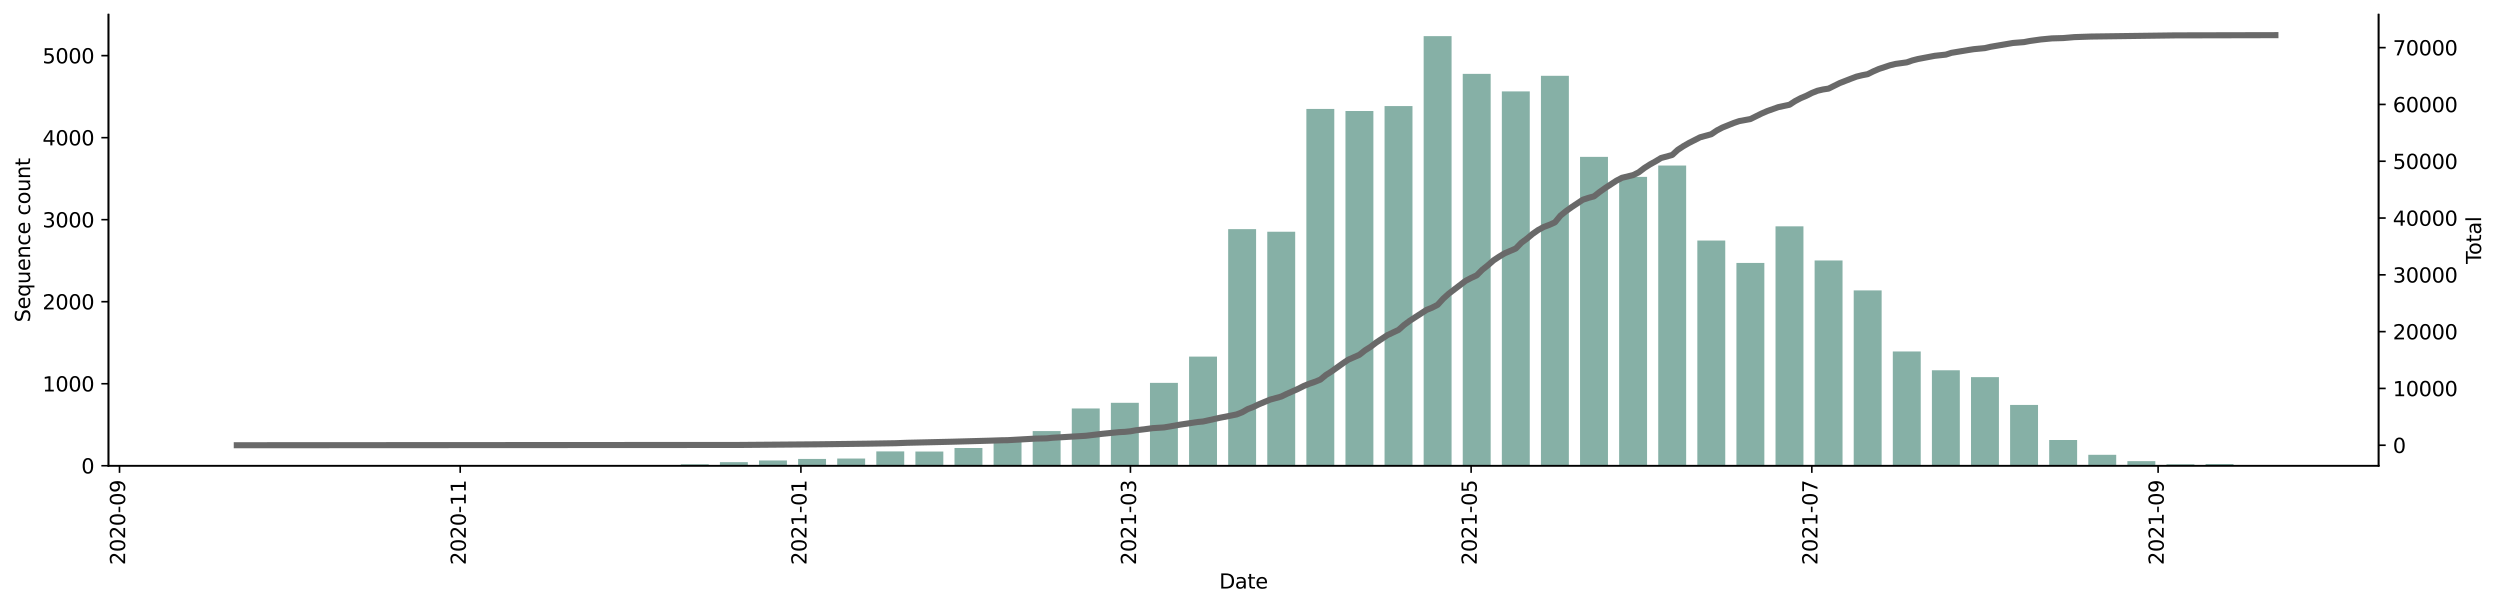 <?xml version="1.0" encoding="utf-8" standalone="no"?>
<!DOCTYPE svg PUBLIC "-//W3C//DTD SVG 1.1//EN"
  "http://www.w3.org/Graphics/SVG/1.1/DTD/svg11.dtd">
<svg height="298.621pt" version="1.1" viewBox="0 0 1229.019 298.621" width="1229.019pt" xmlns="http://www.w3.org/2000/svg" xmlns:xlink="http://www.w3.org/1999/xlink">
 <defs>
  <style type="text/css">*{stroke-linecap:butt;stroke-linejoin:round;}</style>
 </defs>
 <g id="figure_1">
  <g id="patch_1">
   <path d="M 0 298.621 
L 1229.019 298.621 
L 1229.019 0 
L 0 0 
z
" style="fill:#ffffff;"/>
  </g>
  <g id="axes_1">
   <g id="patch_2">
    <path d="M 53.328 228.96 
L 1169.328 228.96 
L 1169.328 7.2 
L 53.328 7.2 
z
" style="fill:#ffffff;"/>
   </g>
   <g id="patch_3">
    <path clip-path="url(#p1d25114467)" d="M 104.055 228.96 
L 117.784 228.96 
L 117.784 228.92 
L 104.055 228.92 
z
" style="fill:#86b0a6;"/>
   </g>
   <g id="patch_4">
    <path clip-path="url(#p1d25114467)" d="M 123.275 228.96 
L 137.004 228.96 
L 137.004 228.92 
L 123.275 228.92 
z
" style="fill:#86b0a6;"/>
   </g>
   <g id="patch_5">
    <path clip-path="url(#p1d25114467)" d="M 200.156 228.96 
L 213.884 228.96 
L 213.884 228.879 
L 200.156 228.879 
z
" style="fill:#86b0a6;"/>
   </g>
   <g id="patch_6">
    <path clip-path="url(#p1d25114467)" d="M 219.376 228.96 
L 233.104 228.96 
L 233.104 228.92 
L 219.376 228.92 
z
" style="fill:#86b0a6;"/>
   </g>
   <g id="patch_7">
    <path clip-path="url(#p1d25114467)" d="M 257.816 228.96 
L 271.545 228.96 
L 271.545 228.839 
L 257.816 228.839 
z
" style="fill:#86b0a6;"/>
   </g>
   <g id="patch_8">
    <path clip-path="url(#p1d25114467)" d="M 296.256 228.96 
L 309.985 228.96 
L 309.985 228.799 
L 296.256 228.799 
z
" style="fill:#86b0a6;"/>
   </g>
   <g id="patch_9">
    <path clip-path="url(#p1d25114467)" d="M 315.476 228.96 
L 329.205 228.96 
L 329.205 228.839 
L 315.476 228.839 
z
" style="fill:#86b0a6;"/>
   </g>
   <g id="patch_10">
    <path clip-path="url(#p1d25114467)" d="M 334.696 228.96 
L 348.425 228.96 
L 348.425 228.234 
L 334.696 228.234 
z
" style="fill:#86b0a6;"/>
   </g>
   <g id="patch_11">
    <path clip-path="url(#p1d25114467)" d="M 353.916 228.96 
L 367.645 228.96 
L 367.645 227.186 
L 353.916 227.186 
z
" style="fill:#86b0a6;"/>
   </g>
   <g id="patch_12">
    <path clip-path="url(#p1d25114467)" d="M 373.136 228.96 
L 386.865 228.96 
L 386.865 226.379 
L 373.136 226.379 
z
" style="fill:#86b0a6;"/>
   </g>
   <g id="patch_13">
    <path clip-path="url(#p1d25114467)" d="M 392.357 228.96 
L 406.085 228.96 
L 406.085 225.613 
L 392.357 225.613 
z
" style="fill:#86b0a6;"/>
   </g>
   <g id="patch_14">
    <path clip-path="url(#p1d25114467)" d="M 411.577 228.96 
L 425.305 228.96 
L 425.305 225.412 
L 411.577 225.412 
z
" style="fill:#86b0a6;"/>
   </g>
   <g id="patch_15">
    <path clip-path="url(#p1d25114467)" d="M 430.797 228.96 
L 444.525 228.96 
L 444.525 221.904 
L 430.797 221.904 
z
" style="fill:#86b0a6;"/>
   </g>
   <g id="patch_16">
    <path clip-path="url(#p1d25114467)" d="M 450.017 228.96 
L 463.745 228.96 
L 463.745 221.985 
L 450.017 221.985 
z
" style="fill:#86b0a6;"/>
   </g>
   <g id="patch_17">
    <path clip-path="url(#p1d25114467)" d="M 469.237 228.96 
L 482.965 228.96 
L 482.965 220.251 
L 469.237 220.251 
z
" style="fill:#86b0a6;"/>
   </g>
   <g id="patch_18">
    <path clip-path="url(#p1d25114467)" d="M 488.457 228.96 
L 502.186 228.96 
L 502.186 216.299 
L 488.457 216.299 
z
" style="fill:#86b0a6;"/>
   </g>
   <g id="patch_19">
    <path clip-path="url(#p1d25114467)" d="M 507.677 228.96 
L 521.406 228.96 
L 521.406 211.904 
L 507.677 211.904 
z
" style="fill:#86b0a6;"/>
   </g>
   <g id="patch_20">
    <path clip-path="url(#p1d25114467)" d="M 526.897 228.96 
L 540.626 228.96 
L 540.626 200.816 
L 526.897 200.816 
z
" style="fill:#86b0a6;"/>
   </g>
   <g id="patch_21">
    <path clip-path="url(#p1d25114467)" d="M 546.117 228.96 
L 559.846 228.96 
L 559.846 198.034 
L 546.117 198.034 
z
" style="fill:#86b0a6;"/>
   </g>
   <g id="patch_22">
    <path clip-path="url(#p1d25114467)" d="M 565.337 228.96 
L 579.066 228.96 
L 579.066 188.236 
L 565.337 188.236 
z
" style="fill:#86b0a6;"/>
   </g>
   <g id="patch_23">
    <path clip-path="url(#p1d25114467)" d="M 584.557 228.96 
L 598.286 228.96 
L 598.286 175.293 
L 584.557 175.293 
z
" style="fill:#86b0a6;"/>
   </g>
   <g id="patch_24">
    <path clip-path="url(#p1d25114467)" d="M 603.777 228.96 
L 617.506 228.96 
L 617.506 112.635 
L 603.777 112.635 
z
" style="fill:#86b0a6;"/>
   </g>
   <g id="patch_25">
    <path clip-path="url(#p1d25114467)" d="M 622.997 228.96 
L 636.726 228.96 
L 636.726 113.925 
L 622.997 113.925 
z
" style="fill:#86b0a6;"/>
   </g>
   <g id="patch_26">
    <path clip-path="url(#p1d25114467)" d="M 642.218 228.96 
L 655.946 228.96 
L 655.946 53.565 
L 642.218 53.565 
z
" style="fill:#86b0a6;"/>
   </g>
   <g id="patch_27">
    <path clip-path="url(#p1d25114467)" d="M 661.438 228.96 
L 675.166 228.96 
L 675.166 54.573 
L 661.438 54.573 
z
" style="fill:#86b0a6;"/>
   </g>
   <g id="patch_28">
    <path clip-path="url(#p1d25114467)" d="M 680.658 228.96 
L 694.386 228.96 
L 694.386 52.154 
L 680.658 52.154 
z
" style="fill:#86b0a6;"/>
   </g>
   <g id="patch_29">
    <path clip-path="url(#p1d25114467)" d="M 699.878 228.96 
L 713.606 228.96 
L 713.606 17.76 
L 699.878 17.76 
z
" style="fill:#86b0a6;"/>
   </g>
   <g id="patch_30">
    <path clip-path="url(#p1d25114467)" d="M 719.098 228.96 
L 732.826 228.96 
L 732.826 36.308 
L 719.098 36.308 
z
" style="fill:#86b0a6;"/>
   </g>
   <g id="patch_31">
    <path clip-path="url(#p1d25114467)" d="M 738.318 228.96 
L 752.047 228.96 
L 752.047 44.936 
L 738.318 44.936 
z
" style="fill:#86b0a6;"/>
   </g>
   <g id="patch_32">
    <path clip-path="url(#p1d25114467)" d="M 757.538 228.96 
L 771.267 228.96 
L 771.267 37.275 
L 757.538 37.275 
z
" style="fill:#86b0a6;"/>
   </g>
   <g id="patch_33">
    <path clip-path="url(#p1d25114467)" d="M 776.758 228.96 
L 790.487 228.96 
L 790.487 77.112 
L 776.758 77.112 
z
" style="fill:#86b0a6;"/>
   </g>
   <g id="patch_34">
    <path clip-path="url(#p1d25114467)" d="M 795.978 228.96 
L 809.707 228.96 
L 809.707 86.95 
L 795.978 86.95 
z
" style="fill:#86b0a6;"/>
   </g>
   <g id="patch_35">
    <path clip-path="url(#p1d25114467)" d="M 815.198 228.96 
L 828.927 228.96 
L 828.927 81.386 
L 815.198 81.386 
z
" style="fill:#86b0a6;"/>
   </g>
   <g id="patch_36">
    <path clip-path="url(#p1d25114467)" d="M 834.418 228.96 
L 848.147 228.96 
L 848.147 118.239 
L 834.418 118.239 
z
" style="fill:#86b0a6;"/>
   </g>
   <g id="patch_37">
    <path clip-path="url(#p1d25114467)" d="M 853.638 228.96 
L 867.367 228.96 
L 867.367 129.247 
L 853.638 129.247 
z
" style="fill:#86b0a6;"/>
   </g>
   <g id="patch_38">
    <path clip-path="url(#p1d25114467)" d="M 872.858 228.96 
L 886.587 228.96 
L 886.587 111.264 
L 872.858 111.264 
z
" style="fill:#86b0a6;"/>
   </g>
   <g id="patch_39">
    <path clip-path="url(#p1d25114467)" d="M 892.079 228.96 
L 905.807 228.96 
L 905.807 128.037 
L 892.079 128.037 
z
" style="fill:#86b0a6;"/>
   </g>
   <g id="patch_40">
    <path clip-path="url(#p1d25114467)" d="M 911.299 228.96 
L 925.027 228.96 
L 925.027 142.754 
L 911.299 142.754 
z
" style="fill:#86b0a6;"/>
   </g>
   <g id="patch_41">
    <path clip-path="url(#p1d25114467)" d="M 930.519 228.96 
L 944.247 228.96 
L 944.247 172.793 
L 930.519 172.793 
z
" style="fill:#86b0a6;"/>
   </g>
   <g id="patch_42">
    <path clip-path="url(#p1d25114467)" d="M 949.739 228.96 
L 963.467 228.96 
L 963.467 182.027 
L 949.739 182.027 
z
" style="fill:#86b0a6;"/>
   </g>
   <g id="patch_43">
    <path clip-path="url(#p1d25114467)" d="M 968.959 228.96 
L 982.687 228.96 
L 982.687 185.414 
L 968.959 185.414 
z
" style="fill:#86b0a6;"/>
   </g>
   <g id="patch_44">
    <path clip-path="url(#p1d25114467)" d="M 988.179 228.96 
L 1001.908 228.96 
L 1001.908 199.082 
L 988.179 199.082 
z
" style="fill:#86b0a6;"/>
   </g>
   <g id="patch_45">
    <path clip-path="url(#p1d25114467)" d="M 1007.399 228.96 
L 1021.128 228.96 
L 1021.128 216.299 
L 1007.399 216.299 
z
" style="fill:#86b0a6;"/>
   </g>
   <g id="patch_46">
    <path clip-path="url(#p1d25114467)" d="M 1026.619 228.96 
L 1040.348 228.96 
L 1040.348 223.597 
L 1026.619 223.597 
z
" style="fill:#86b0a6;"/>
   </g>
   <g id="patch_47">
    <path clip-path="url(#p1d25114467)" d="M 1045.839 228.96 
L 1059.568 228.96 
L 1059.568 226.702 
L 1045.839 226.702 
z
" style="fill:#86b0a6;"/>
   </g>
   <g id="patch_48">
    <path clip-path="url(#p1d25114467)" d="M 1065.059 228.96 
L 1078.788 228.96 
L 1078.788 228.234 
L 1065.059 228.234 
z
" style="fill:#86b0a6;"/>
   </g>
   <g id="patch_49">
    <path clip-path="url(#p1d25114467)" d="M 1084.279 228.96 
L 1098.008 228.96 
L 1098.008 228.113 
L 1084.279 228.113 
z
" style="fill:#86b0a6;"/>
   </g>
   <g id="patch_50">
    <path clip-path="url(#p1d25114467)" d="M 1103.499 228.96 
L 1117.228 228.96 
L 1117.228 228.92 
L 1103.499 228.92 
z
" style="fill:#86b0a6;"/>
   </g>
   <g id="matplotlib.axis_1">
    <g id="xtick_1">
     <g id="line2d_1">
      <defs>
       <path d="M 0 0 
L 0 3.5 
" id="m805daf1f53" style="stroke:#000000;stroke-width:0.8;"/>
      </defs>
      <g>
       <use style="stroke:#000000;stroke-width:0.8;" x="58.751" xlink:href="#m805daf1f53" y="228.96"/>
      </g>
     </g>
     <g id="text_1">
      <!-- 2020-09 -->
      <g transform="translate(61.51 277.743)rotate(-90)scale(0.1 -0.1)">
       <defs>
        <path d="M 1228 531 
L 3431 531 
L 3431 0 
L 469 0 
L 469 531 
Q 828 903 1448 1529 
Q 2069 2156 2228 2338 
Q 2531 2678 2651 2914 
Q 2772 3150 2772 3378 
Q 2772 3750 2511 3984 
Q 2250 4219 1831 4219 
Q 1534 4219 1204 4116 
Q 875 4013 500 3803 
L 500 4441 
Q 881 4594 1212 4672 
Q 1544 4750 1819 4750 
Q 2544 4750 2975 4387 
Q 3406 4025 3406 3419 
Q 3406 3131 3298 2873 
Q 3191 2616 2906 2266 
Q 2828 2175 2409 1742 
Q 1991 1309 1228 531 
z
" id="DejaVuSans-32" transform="scale(0.016)"/>
        <path d="M 2034 4250 
Q 1547 4250 1301 3770 
Q 1056 3291 1056 2328 
Q 1056 1369 1301 889 
Q 1547 409 2034 409 
Q 2525 409 2770 889 
Q 3016 1369 3016 2328 
Q 3016 3291 2770 3770 
Q 2525 4250 2034 4250 
z
M 2034 4750 
Q 2819 4750 3233 4129 
Q 3647 3509 3647 2328 
Q 3647 1150 3233 529 
Q 2819 -91 2034 -91 
Q 1250 -91 836 529 
Q 422 1150 422 2328 
Q 422 3509 836 4129 
Q 1250 4750 2034 4750 
z
" id="DejaVuSans-30" transform="scale(0.016)"/>
        <path d="M 313 2009 
L 1997 2009 
L 1997 1497 
L 313 1497 
L 313 2009 
z
" id="DejaVuSans-2d" transform="scale(0.016)"/>
        <path d="M 703 97 
L 703 672 
Q 941 559 1184 500 
Q 1428 441 1663 441 
Q 2288 441 2617 861 
Q 2947 1281 2994 2138 
Q 2813 1869 2534 1725 
Q 2256 1581 1919 1581 
Q 1219 1581 811 2004 
Q 403 2428 403 3163 
Q 403 3881 828 4315 
Q 1253 4750 1959 4750 
Q 2769 4750 3195 4129 
Q 3622 3509 3622 2328 
Q 3622 1225 3098 567 
Q 2575 -91 1691 -91 
Q 1453 -91 1209 -44 
Q 966 3 703 97 
z
M 1959 2075 
Q 2384 2075 2632 2365 
Q 2881 2656 2881 3163 
Q 2881 3666 2632 3958 
Q 2384 4250 1959 4250 
Q 1534 4250 1286 3958 
Q 1038 3666 1038 3163 
Q 1038 2656 1286 2365 
Q 1534 2075 1959 2075 
z
" id="DejaVuSans-39" transform="scale(0.016)"/>
       </defs>
       <use xlink:href="#DejaVuSans-32"/>
       <use x="63.623" xlink:href="#DejaVuSans-30"/>
       <use x="127.246" xlink:href="#DejaVuSans-32"/>
       <use x="190.869" xlink:href="#DejaVuSans-30"/>
       <use x="254.492" xlink:href="#DejaVuSans-2d"/>
       <use x="290.576" xlink:href="#DejaVuSans-30"/>
       <use x="354.199" xlink:href="#DejaVuSans-39"/>
      </g>
     </g>
    </g>
    <g id="xtick_2">
     <g id="line2d_2">
      <g>
       <use style="stroke:#000000;stroke-width:0.8;" x="226.24" xlink:href="#m805daf1f53" y="228.96"/>
      </g>
     </g>
     <g id="text_2">
      <!-- 2020-11 -->
      <g transform="translate(229 277.743)rotate(-90)scale(0.1 -0.1)">
       <defs>
        <path d="M 794 531 
L 1825 531 
L 1825 4091 
L 703 3866 
L 703 4441 
L 1819 4666 
L 2450 4666 
L 2450 531 
L 3481 531 
L 3481 0 
L 794 0 
L 794 531 
z
" id="DejaVuSans-31" transform="scale(0.016)"/>
       </defs>
       <use xlink:href="#DejaVuSans-32"/>
       <use x="63.623" xlink:href="#DejaVuSans-30"/>
       <use x="127.246" xlink:href="#DejaVuSans-32"/>
       <use x="190.869" xlink:href="#DejaVuSans-30"/>
       <use x="254.492" xlink:href="#DejaVuSans-2d"/>
       <use x="290.576" xlink:href="#DejaVuSans-31"/>
       <use x="354.199" xlink:href="#DejaVuSans-31"/>
      </g>
     </g>
    </g>
    <g id="xtick_3">
     <g id="line2d_3">
      <g>
       <use style="stroke:#000000;stroke-width:0.8;" x="393.729" xlink:href="#m805daf1f53" y="228.96"/>
      </g>
     </g>
     <g id="text_3">
      <!-- 2021-01 -->
      <g transform="translate(396.489 277.743)rotate(-90)scale(0.1 -0.1)">
       <use xlink:href="#DejaVuSans-32"/>
       <use x="63.623" xlink:href="#DejaVuSans-30"/>
       <use x="127.246" xlink:href="#DejaVuSans-32"/>
       <use x="190.869" xlink:href="#DejaVuSans-31"/>
       <use x="254.492" xlink:href="#DejaVuSans-2d"/>
       <use x="290.576" xlink:href="#DejaVuSans-30"/>
       <use x="354.199" xlink:href="#DejaVuSans-31"/>
      </g>
     </g>
    </g>
    <g id="xtick_4">
     <g id="line2d_4">
      <g>
       <use style="stroke:#000000;stroke-width:0.8;" x="555.727" xlink:href="#m805daf1f53" y="228.96"/>
      </g>
     </g>
     <g id="text_4">
      <!-- 2021-03 -->
      <g transform="translate(558.487 277.743)rotate(-90)scale(0.1 -0.1)">
       <defs>
        <path d="M 2597 2516 
Q 3050 2419 3304 2112 
Q 3559 1806 3559 1356 
Q 3559 666 3084 287 
Q 2609 -91 1734 -91 
Q 1441 -91 1130 -33 
Q 819 25 488 141 
L 488 750 
Q 750 597 1062 519 
Q 1375 441 1716 441 
Q 2309 441 2620 675 
Q 2931 909 2931 1356 
Q 2931 1769 2642 2001 
Q 2353 2234 1838 2234 
L 1294 2234 
L 1294 2753 
L 1863 2753 
Q 2328 2753 2575 2939 
Q 2822 3125 2822 3475 
Q 2822 3834 2567 4026 
Q 2313 4219 1838 4219 
Q 1578 4219 1281 4162 
Q 984 4106 628 3988 
L 628 4550 
Q 988 4650 1302 4700 
Q 1616 4750 1894 4750 
Q 2613 4750 3031 4423 
Q 3450 4097 3450 3541 
Q 3450 3153 3228 2886 
Q 3006 2619 2597 2516 
z
" id="DejaVuSans-33" transform="scale(0.016)"/>
       </defs>
       <use xlink:href="#DejaVuSans-32"/>
       <use x="63.623" xlink:href="#DejaVuSans-30"/>
       <use x="127.246" xlink:href="#DejaVuSans-32"/>
       <use x="190.869" xlink:href="#DejaVuSans-31"/>
       <use x="254.492" xlink:href="#DejaVuSans-2d"/>
       <use x="290.576" xlink:href="#DejaVuSans-30"/>
       <use x="354.199" xlink:href="#DejaVuSans-33"/>
      </g>
     </g>
    </g>
    <g id="xtick_5">
     <g id="line2d_5">
      <g>
       <use style="stroke:#000000;stroke-width:0.8;" x="723.216" xlink:href="#m805daf1f53" y="228.96"/>
      </g>
     </g>
     <g id="text_5">
      <!-- 2021-05 -->
      <g transform="translate(725.976 277.743)rotate(-90)scale(0.1 -0.1)">
       <defs>
        <path d="M 691 4666 
L 3169 4666 
L 3169 4134 
L 1269 4134 
L 1269 2991 
Q 1406 3038 1543 3061 
Q 1681 3084 1819 3084 
Q 2600 3084 3056 2656 
Q 3513 2228 3513 1497 
Q 3513 744 3044 326 
Q 2575 -91 1722 -91 
Q 1428 -91 1123 -41 
Q 819 9 494 109 
L 494 744 
Q 775 591 1075 516 
Q 1375 441 1709 441 
Q 2250 441 2565 725 
Q 2881 1009 2881 1497 
Q 2881 1984 2565 2268 
Q 2250 2553 1709 2553 
Q 1456 2553 1204 2497 
Q 953 2441 691 2322 
L 691 4666 
z
" id="DejaVuSans-35" transform="scale(0.016)"/>
       </defs>
       <use xlink:href="#DejaVuSans-32"/>
       <use x="63.623" xlink:href="#DejaVuSans-30"/>
       <use x="127.246" xlink:href="#DejaVuSans-32"/>
       <use x="190.869" xlink:href="#DejaVuSans-31"/>
       <use x="254.492" xlink:href="#DejaVuSans-2d"/>
       <use x="290.576" xlink:href="#DejaVuSans-30"/>
       <use x="354.199" xlink:href="#DejaVuSans-35"/>
      </g>
     </g>
    </g>
    <g id="xtick_6">
     <g id="line2d_6">
      <g>
       <use style="stroke:#000000;stroke-width:0.8;" x="890.706" xlink:href="#m805daf1f53" y="228.96"/>
      </g>
     </g>
     <g id="text_6">
      <!-- 2021-07 -->
      <g transform="translate(893.465 277.743)rotate(-90)scale(0.1 -0.1)">
       <defs>
        <path d="M 525 4666 
L 3525 4666 
L 3525 4397 
L 1831 0 
L 1172 0 
L 2766 4134 
L 525 4134 
L 525 4666 
z
" id="DejaVuSans-37" transform="scale(0.016)"/>
       </defs>
       <use xlink:href="#DejaVuSans-32"/>
       <use x="63.623" xlink:href="#DejaVuSans-30"/>
       <use x="127.246" xlink:href="#DejaVuSans-32"/>
       <use x="190.869" xlink:href="#DejaVuSans-31"/>
       <use x="254.492" xlink:href="#DejaVuSans-2d"/>
       <use x="290.576" xlink:href="#DejaVuSans-30"/>
       <use x="354.199" xlink:href="#DejaVuSans-37"/>
      </g>
     </g>
    </g>
    <g id="xtick_7">
     <g id="line2d_7">
      <g>
       <use style="stroke:#000000;stroke-width:0.8;" x="1060.941" xlink:href="#m805daf1f53" y="228.96"/>
      </g>
     </g>
     <g id="text_7">
      <!-- 2021-09 -->
      <g transform="translate(1063.7 277.743)rotate(-90)scale(0.1 -0.1)">
       <use xlink:href="#DejaVuSans-32"/>
       <use x="63.623" xlink:href="#DejaVuSans-30"/>
       <use x="127.246" xlink:href="#DejaVuSans-32"/>
       <use x="190.869" xlink:href="#DejaVuSans-31"/>
       <use x="254.492" xlink:href="#DejaVuSans-2d"/>
       <use x="290.576" xlink:href="#DejaVuSans-30"/>
       <use x="354.199" xlink:href="#DejaVuSans-39"/>
      </g>
     </g>
    </g>
    <g id="text_8">
     <!-- Date -->
     <g transform="translate(599.377 289.341)scale(0.1 -0.1)">
      <defs>
       <path d="M 1259 4147 
L 1259 519 
L 2022 519 
Q 2988 519 3436 956 
Q 3884 1394 3884 2338 
Q 3884 3275 3436 3711 
Q 2988 4147 2022 4147 
L 1259 4147 
z
M 628 4666 
L 1925 4666 
Q 3281 4666 3915 4102 
Q 4550 3538 4550 2338 
Q 4550 1131 3912 565 
Q 3275 0 1925 0 
L 628 0 
L 628 4666 
z
" id="DejaVuSans-44" transform="scale(0.016)"/>
       <path d="M 2194 1759 
Q 1497 1759 1228 1600 
Q 959 1441 959 1056 
Q 959 750 1161 570 
Q 1363 391 1709 391 
Q 2188 391 2477 730 
Q 2766 1069 2766 1631 
L 2766 1759 
L 2194 1759 
z
M 3341 1997 
L 3341 0 
L 2766 0 
L 2766 531 
Q 2569 213 2275 61 
Q 1981 -91 1556 -91 
Q 1019 -91 701 211 
Q 384 513 384 1019 
Q 384 1609 779 1909 
Q 1175 2209 1959 2209 
L 2766 2209 
L 2766 2266 
Q 2766 2663 2505 2880 
Q 2244 3097 1772 3097 
Q 1472 3097 1187 3025 
Q 903 2953 641 2809 
L 641 3341 
Q 956 3463 1253 3523 
Q 1550 3584 1831 3584 
Q 2591 3584 2966 3190 
Q 3341 2797 3341 1997 
z
" id="DejaVuSans-61" transform="scale(0.016)"/>
       <path d="M 1172 4494 
L 1172 3500 
L 2356 3500 
L 2356 3053 
L 1172 3053 
L 1172 1153 
Q 1172 725 1289 603 
Q 1406 481 1766 481 
L 2356 481 
L 2356 0 
L 1766 0 
Q 1100 0 847 248 
Q 594 497 594 1153 
L 594 3053 
L 172 3053 
L 172 3500 
L 594 3500 
L 594 4494 
L 1172 4494 
z
" id="DejaVuSans-74" transform="scale(0.016)"/>
       <path d="M 3597 1894 
L 3597 1613 
L 953 1613 
Q 991 1019 1311 708 
Q 1631 397 2203 397 
Q 2534 397 2845 478 
Q 3156 559 3463 722 
L 3463 178 
Q 3153 47 2828 -22 
Q 2503 -91 2169 -91 
Q 1331 -91 842 396 
Q 353 884 353 1716 
Q 353 2575 817 3079 
Q 1281 3584 2069 3584 
Q 2775 3584 3186 3129 
Q 3597 2675 3597 1894 
z
M 3022 2063 
Q 3016 2534 2758 2815 
Q 2500 3097 2075 3097 
Q 1594 3097 1305 2825 
Q 1016 2553 972 2059 
L 3022 2063 
z
" id="DejaVuSans-65" transform="scale(0.016)"/>
      </defs>
      <use xlink:href="#DejaVuSans-44"/>
      <use x="77.002" xlink:href="#DejaVuSans-61"/>
      <use x="138.281" xlink:href="#DejaVuSans-74"/>
      <use x="177.49" xlink:href="#DejaVuSans-65"/>
     </g>
    </g>
   </g>
   <g id="matplotlib.axis_2">
    <g id="ytick_1">
     <g id="line2d_8">
      <defs>
       <path d="M 0 0 
L -3.5 0 
" id="m44a68c4bc6" style="stroke:#000000;stroke-width:0.8;"/>
      </defs>
      <g>
       <use style="stroke:#000000;stroke-width:0.8;" x="53.328" xlink:href="#m44a68c4bc6" y="228.96"/>
      </g>
     </g>
     <g id="text_9">
      <!-- 0 -->
      <g transform="translate(39.966 232.759)scale(0.1 -0.1)">
       <use xlink:href="#DejaVuSans-30"/>
      </g>
     </g>
    </g>
    <g id="ytick_2">
     <g id="line2d_9">
      <g>
       <use style="stroke:#000000;stroke-width:0.8;" x="53.328" xlink:href="#m44a68c4bc6" y="188.639"/>
      </g>
     </g>
     <g id="text_10">
      <!-- 1000 -->
      <g transform="translate(20.878 192.438)scale(0.1 -0.1)">
       <use xlink:href="#DejaVuSans-31"/>
       <use x="63.623" xlink:href="#DejaVuSans-30"/>
       <use x="127.246" xlink:href="#DejaVuSans-30"/>
       <use x="190.869" xlink:href="#DejaVuSans-30"/>
      </g>
     </g>
    </g>
    <g id="ytick_3">
     <g id="line2d_10">
      <g>
       <use style="stroke:#000000;stroke-width:0.8;" x="53.328" xlink:href="#m44a68c4bc6" y="148.319"/>
      </g>
     </g>
     <g id="text_11">
      <!-- 2000 -->
      <g transform="translate(20.878 152.118)scale(0.1 -0.1)">
       <use xlink:href="#DejaVuSans-32"/>
       <use x="63.623" xlink:href="#DejaVuSans-30"/>
       <use x="127.246" xlink:href="#DejaVuSans-30"/>
       <use x="190.869" xlink:href="#DejaVuSans-30"/>
      </g>
     </g>
    </g>
    <g id="ytick_4">
     <g id="line2d_11">
      <g>
       <use style="stroke:#000000;stroke-width:0.8;" x="53.328" xlink:href="#m44a68c4bc6" y="107.998"/>
      </g>
     </g>
     <g id="text_12">
      <!-- 3000 -->
      <g transform="translate(20.878 111.797)scale(0.1 -0.1)">
       <use xlink:href="#DejaVuSans-33"/>
       <use x="63.623" xlink:href="#DejaVuSans-30"/>
       <use x="127.246" xlink:href="#DejaVuSans-30"/>
       <use x="190.869" xlink:href="#DejaVuSans-30"/>
      </g>
     </g>
    </g>
    <g id="ytick_5">
     <g id="line2d_12">
      <g>
       <use style="stroke:#000000;stroke-width:0.8;" x="53.328" xlink:href="#m44a68c4bc6" y="67.677"/>
      </g>
     </g>
     <g id="text_13">
      <!-- 4000 -->
      <g transform="translate(20.878 71.476)scale(0.1 -0.1)">
       <defs>
        <path d="M 2419 4116 
L 825 1625 
L 2419 1625 
L 2419 4116 
z
M 2253 4666 
L 3047 4666 
L 3047 1625 
L 3713 1625 
L 3713 1100 
L 3047 1100 
L 3047 0 
L 2419 0 
L 2419 1100 
L 313 1100 
L 313 1709 
L 2253 4666 
z
" id="DejaVuSans-34" transform="scale(0.016)"/>
       </defs>
       <use xlink:href="#DejaVuSans-34"/>
       <use x="63.623" xlink:href="#DejaVuSans-30"/>
       <use x="127.246" xlink:href="#DejaVuSans-30"/>
       <use x="190.869" xlink:href="#DejaVuSans-30"/>
      </g>
     </g>
    </g>
    <g id="ytick_6">
     <g id="line2d_13">
      <g>
       <use style="stroke:#000000;stroke-width:0.8;" x="53.328" xlink:href="#m44a68c4bc6" y="27.356"/>
      </g>
     </g>
     <g id="text_14">
      <!-- 5000 -->
      <g transform="translate(20.878 31.156)scale(0.1 -0.1)">
       <use xlink:href="#DejaVuSans-35"/>
       <use x="63.623" xlink:href="#DejaVuSans-30"/>
       <use x="127.246" xlink:href="#DejaVuSans-30"/>
       <use x="190.869" xlink:href="#DejaVuSans-30"/>
      </g>
     </g>
    </g>
    <g id="text_15">
     <!-- Sequence count -->
     <g transform="translate(14.798 158.44)rotate(-90)scale(0.1 -0.1)">
      <defs>
       <path d="M 3425 4513 
L 3425 3897 
Q 3066 4069 2747 4153 
Q 2428 4238 2131 4238 
Q 1616 4238 1336 4038 
Q 1056 3838 1056 3469 
Q 1056 3159 1242 3001 
Q 1428 2844 1947 2747 
L 2328 2669 
Q 3034 2534 3370 2195 
Q 3706 1856 3706 1288 
Q 3706 609 3251 259 
Q 2797 -91 1919 -91 
Q 1588 -91 1214 -16 
Q 841 59 441 206 
L 441 856 
Q 825 641 1194 531 
Q 1563 422 1919 422 
Q 2459 422 2753 634 
Q 3047 847 3047 1241 
Q 3047 1584 2836 1778 
Q 2625 1972 2144 2069 
L 1759 2144 
Q 1053 2284 737 2584 
Q 422 2884 422 3419 
Q 422 4038 858 4394 
Q 1294 4750 2059 4750 
Q 2388 4750 2728 4690 
Q 3069 4631 3425 4513 
z
" id="DejaVuSans-53" transform="scale(0.016)"/>
       <path d="M 947 1747 
Q 947 1113 1208 752 
Q 1469 391 1925 391 
Q 2381 391 2643 752 
Q 2906 1113 2906 1747 
Q 2906 2381 2643 2742 
Q 2381 3103 1925 3103 
Q 1469 3103 1208 2742 
Q 947 2381 947 1747 
z
M 2906 525 
Q 2725 213 2448 61 
Q 2172 -91 1784 -91 
Q 1150 -91 751 415 
Q 353 922 353 1747 
Q 353 2572 751 3078 
Q 1150 3584 1784 3584 
Q 2172 3584 2448 3432 
Q 2725 3281 2906 2969 
L 2906 3500 
L 3481 3500 
L 3481 -1331 
L 2906 -1331 
L 2906 525 
z
" id="DejaVuSans-71" transform="scale(0.016)"/>
       <path d="M 544 1381 
L 544 3500 
L 1119 3500 
L 1119 1403 
Q 1119 906 1312 657 
Q 1506 409 1894 409 
Q 2359 409 2629 706 
Q 2900 1003 2900 1516 
L 2900 3500 
L 3475 3500 
L 3475 0 
L 2900 0 
L 2900 538 
Q 2691 219 2414 64 
Q 2138 -91 1772 -91 
Q 1169 -91 856 284 
Q 544 659 544 1381 
z
M 1991 3584 
L 1991 3584 
z
" id="DejaVuSans-75" transform="scale(0.016)"/>
       <path d="M 3513 2113 
L 3513 0 
L 2938 0 
L 2938 2094 
Q 2938 2591 2744 2837 
Q 2550 3084 2163 3084 
Q 1697 3084 1428 2787 
Q 1159 2491 1159 1978 
L 1159 0 
L 581 0 
L 581 3500 
L 1159 3500 
L 1159 2956 
Q 1366 3272 1645 3428 
Q 1925 3584 2291 3584 
Q 2894 3584 3203 3211 
Q 3513 2838 3513 2113 
z
" id="DejaVuSans-6e" transform="scale(0.016)"/>
       <path d="M 3122 3366 
L 3122 2828 
Q 2878 2963 2633 3030 
Q 2388 3097 2138 3097 
Q 1578 3097 1268 2742 
Q 959 2388 959 1747 
Q 959 1106 1268 751 
Q 1578 397 2138 397 
Q 2388 397 2633 464 
Q 2878 531 3122 666 
L 3122 134 
Q 2881 22 2623 -34 
Q 2366 -91 2075 -91 
Q 1284 -91 818 406 
Q 353 903 353 1747 
Q 353 2603 823 3093 
Q 1294 3584 2113 3584 
Q 2378 3584 2631 3529 
Q 2884 3475 3122 3366 
z
" id="DejaVuSans-63" transform="scale(0.016)"/>
       <path id="DejaVuSans-20" transform="scale(0.016)"/>
       <path d="M 1959 3097 
Q 1497 3097 1228 2736 
Q 959 2375 959 1747 
Q 959 1119 1226 758 
Q 1494 397 1959 397 
Q 2419 397 2687 759 
Q 2956 1122 2956 1747 
Q 2956 2369 2687 2733 
Q 2419 3097 1959 3097 
z
M 1959 3584 
Q 2709 3584 3137 3096 
Q 3566 2609 3566 1747 
Q 3566 888 3137 398 
Q 2709 -91 1959 -91 
Q 1206 -91 779 398 
Q 353 888 353 1747 
Q 353 2609 779 3096 
Q 1206 3584 1959 3584 
z
" id="DejaVuSans-6f" transform="scale(0.016)"/>
      </defs>
      <use xlink:href="#DejaVuSans-53"/>
      <use x="63.477" xlink:href="#DejaVuSans-65"/>
      <use x="125" xlink:href="#DejaVuSans-71"/>
      <use x="188.477" xlink:href="#DejaVuSans-75"/>
      <use x="251.855" xlink:href="#DejaVuSans-65"/>
      <use x="313.379" xlink:href="#DejaVuSans-6e"/>
      <use x="376.758" xlink:href="#DejaVuSans-63"/>
      <use x="431.738" xlink:href="#DejaVuSans-65"/>
      <use x="493.262" xlink:href="#DejaVuSans-20"/>
      <use x="525.049" xlink:href="#DejaVuSans-63"/>
      <use x="580.029" xlink:href="#DejaVuSans-6f"/>
      <use x="641.211" xlink:href="#DejaVuSans-75"/>
      <use x="704.59" xlink:href="#DejaVuSans-6e"/>
      <use x="767.969" xlink:href="#DejaVuSans-74"/>
     </g>
    </g>
   </g>
   <g id="patch_51">
    <path d="M 53.328 228.96 
L 53.328 7.2 
" style="fill:none;stroke:#000000;stroke-linecap:square;stroke-linejoin:miter;stroke-width:0.8;"/>
   </g>
   <g id="patch_52">
    <path d="M 1169.328 228.96 
L 1169.328 7.2 
" style="fill:none;stroke:#000000;stroke-linecap:square;stroke-linejoin:miter;stroke-width:0.8;"/>
   </g>
   <g id="patch_53">
    <path d="M 53.328 228.96 
L 1169.328 228.96 
" style="fill:none;stroke:#000000;stroke-linecap:square;stroke-linejoin:miter;stroke-width:0.8;"/>
   </g>
  </g>
  <g id="axes_2">
   <g id="matplotlib.axis_3">
    <g id="ytick_7">
     <g id="line2d_14">
      <defs>
       <path d="M 0 0 
L 3.5 0 
" id="me485e4acf3" style="stroke:#000000;stroke-width:0.8;"/>
      </defs>
      <g>
       <use style="stroke:#000000;stroke-width:0.8;" x="1169.328" xlink:href="#me485e4acf3" y="218.883"/>
      </g>
     </g>
     <g id="text_16">
      <!-- 0 -->
      <g transform="translate(1176.328 222.682)scale(0.1 -0.1)">
       <use xlink:href="#DejaVuSans-30"/>
      </g>
     </g>
    </g>
    <g id="ytick_8">
     <g id="line2d_15">
      <g>
       <use style="stroke:#000000;stroke-width:0.8;" x="1169.328" xlink:href="#me485e4acf3" y="190.96"/>
      </g>
     </g>
     <g id="text_17">
      <!-- 10000 -->
      <g transform="translate(1176.328 194.759)scale(0.1 -0.1)">
       <use xlink:href="#DejaVuSans-31"/>
       <use x="63.623" xlink:href="#DejaVuSans-30"/>
       <use x="127.246" xlink:href="#DejaVuSans-30"/>
       <use x="190.869" xlink:href="#DejaVuSans-30"/>
       <use x="254.492" xlink:href="#DejaVuSans-30"/>
      </g>
     </g>
    </g>
    <g id="ytick_9">
     <g id="line2d_16">
      <g>
       <use style="stroke:#000000;stroke-width:0.8;" x="1169.328" xlink:href="#me485e4acf3" y="163.036"/>
      </g>
     </g>
     <g id="text_18">
      <!-- 20000 -->
      <g transform="translate(1176.328 166.836)scale(0.1 -0.1)">
       <use xlink:href="#DejaVuSans-32"/>
       <use x="63.623" xlink:href="#DejaVuSans-30"/>
       <use x="127.246" xlink:href="#DejaVuSans-30"/>
       <use x="190.869" xlink:href="#DejaVuSans-30"/>
       <use x="254.492" xlink:href="#DejaVuSans-30"/>
      </g>
     </g>
    </g>
    <g id="ytick_10">
     <g id="line2d_17">
      <g>
       <use style="stroke:#000000;stroke-width:0.8;" x="1169.328" xlink:href="#me485e4acf3" y="135.113"/>
      </g>
     </g>
     <g id="text_19">
      <!-- 30000 -->
      <g transform="translate(1176.328 138.912)scale(0.1 -0.1)">
       <use xlink:href="#DejaVuSans-33"/>
       <use x="63.623" xlink:href="#DejaVuSans-30"/>
       <use x="127.246" xlink:href="#DejaVuSans-30"/>
       <use x="190.869" xlink:href="#DejaVuSans-30"/>
       <use x="254.492" xlink:href="#DejaVuSans-30"/>
      </g>
     </g>
    </g>
    <g id="ytick_11">
     <g id="line2d_18">
      <g>
       <use style="stroke:#000000;stroke-width:0.8;" x="1169.328" xlink:href="#me485e4acf3" y="107.19"/>
      </g>
     </g>
     <g id="text_20">
      <!-- 40000 -->
      <g transform="translate(1176.328 110.989)scale(0.1 -0.1)">
       <use xlink:href="#DejaVuSans-34"/>
       <use x="63.623" xlink:href="#DejaVuSans-30"/>
       <use x="127.246" xlink:href="#DejaVuSans-30"/>
       <use x="190.869" xlink:href="#DejaVuSans-30"/>
       <use x="254.492" xlink:href="#DejaVuSans-30"/>
      </g>
     </g>
    </g>
    <g id="ytick_12">
     <g id="line2d_19">
      <g>
       <use style="stroke:#000000;stroke-width:0.8;" x="1169.328" xlink:href="#me485e4acf3" y="79.267"/>
      </g>
     </g>
     <g id="text_21">
      <!-- 50000 -->
      <g transform="translate(1176.328 83.066)scale(0.1 -0.1)">
       <use xlink:href="#DejaVuSans-35"/>
       <use x="63.623" xlink:href="#DejaVuSans-30"/>
       <use x="127.246" xlink:href="#DejaVuSans-30"/>
       <use x="190.869" xlink:href="#DejaVuSans-30"/>
       <use x="254.492" xlink:href="#DejaVuSans-30"/>
      </g>
     </g>
    </g>
    <g id="ytick_13">
     <g id="line2d_20">
      <g>
       <use style="stroke:#000000;stroke-width:0.8;" x="1169.328" xlink:href="#me485e4acf3" y="51.344"/>
      </g>
     </g>
     <g id="text_22">
      <!-- 60000 -->
      <g transform="translate(1176.328 55.143)scale(0.1 -0.1)">
       <defs>
        <path d="M 2113 2584 
Q 1688 2584 1439 2293 
Q 1191 2003 1191 1497 
Q 1191 994 1439 701 
Q 1688 409 2113 409 
Q 2538 409 2786 701 
Q 3034 994 3034 1497 
Q 3034 2003 2786 2293 
Q 2538 2584 2113 2584 
z
M 3366 4563 
L 3366 3988 
Q 3128 4100 2886 4159 
Q 2644 4219 2406 4219 
Q 1781 4219 1451 3797 
Q 1122 3375 1075 2522 
Q 1259 2794 1537 2939 
Q 1816 3084 2150 3084 
Q 2853 3084 3261 2657 
Q 3669 2231 3669 1497 
Q 3669 778 3244 343 
Q 2819 -91 2113 -91 
Q 1303 -91 875 529 
Q 447 1150 447 2328 
Q 447 3434 972 4092 
Q 1497 4750 2381 4750 
Q 2619 4750 2861 4703 
Q 3103 4656 3366 4563 
z
" id="DejaVuSans-36" transform="scale(0.016)"/>
       </defs>
       <use xlink:href="#DejaVuSans-36"/>
       <use x="63.623" xlink:href="#DejaVuSans-30"/>
       <use x="127.246" xlink:href="#DejaVuSans-30"/>
       <use x="190.869" xlink:href="#DejaVuSans-30"/>
       <use x="254.492" xlink:href="#DejaVuSans-30"/>
      </g>
     </g>
    </g>
    <g id="ytick_14">
     <g id="line2d_21">
      <g>
       <use style="stroke:#000000;stroke-width:0.8;" x="1169.328" xlink:href="#me485e4acf3" y="23.42"/>
      </g>
     </g>
     <g id="text_23">
      <!-- 70000 -->
      <g transform="translate(1176.328 27.22)scale(0.1 -0.1)">
       <use xlink:href="#DejaVuSans-37"/>
       <use x="63.623" xlink:href="#DejaVuSans-30"/>
       <use x="127.246" xlink:href="#DejaVuSans-30"/>
       <use x="190.869" xlink:href="#DejaVuSans-30"/>
       <use x="254.492" xlink:href="#DejaVuSans-30"/>
      </g>
     </g>
    </g>
    <g id="text_24">
     <!-- Total -->
     <g transform="translate(1219.739 129.757)rotate(-90)scale(0.1 -0.1)">
      <defs>
       <path d="M -19 4666 
L 3928 4666 
L 3928 4134 
L 2272 4134 
L 2272 0 
L 1638 0 
L 1638 4134 
L -19 4134 
L -19 4666 
z
" id="DejaVuSans-54" transform="scale(0.016)"/>
       <path d="M 603 4863 
L 1178 4863 
L 1178 0 
L 603 0 
L 603 4863 
z
" id="DejaVuSans-6c" transform="scale(0.016)"/>
      </defs>
      <use xlink:href="#DejaVuSans-54"/>
      <use x="44.084" xlink:href="#DejaVuSans-6f"/>
      <use x="105.266" xlink:href="#DejaVuSans-74"/>
      <use x="144.475" xlink:href="#DejaVuSans-61"/>
      <use x="205.754" xlink:href="#DejaVuSans-6c"/>
     </g>
    </g>
   </g>
   <g id="line2d_22">
    <path clip-path="url(#p1d25114467)" d="M 116.411 218.88 
L 363.526 218.743 
L 401.967 218.425 
L 415.695 218.257 
L 426.678 218.112 
L 440.407 217.883 
L 445.898 217.677 
L 467.864 217.157 
L 487.084 216.624 
L 492.576 216.437 
L 495.321 216.4 
L 509.05 215.624 
L 514.541 215.498 
L 517.287 215.214 
L 533.761 214.239 
L 541.999 213.253 
L 550.236 212.43 
L 552.981 212.307 
L 555.727 212.019 
L 558.473 211.522 
L 563.964 210.852 
L 566.71 210.481 
L 572.202 210.134 
L 580.439 208.71 
L 588.676 207.468 
L 591.422 207.216 
L 599.659 205.382 
L 605.15 204.31 
L 607.896 203.751 
L 610.642 202.682 
L 613.387 201.121 
L 616.133 200.065 
L 618.879 198.756 
L 624.37 196.469 
L 629.862 194.953 
L 632.607 193.621 
L 638.099 191.189 
L 640.845 189.795 
L 643.59 188.67 
L 646.336 187.729 
L 649.082 186.629 
L 651.828 184.361 
L 654.573 182.627 
L 660.065 178.687 
L 662.81 176.836 
L 668.302 174.421 
L 671.048 172.234 
L 673.793 170.509 
L 676.539 168.398 
L 682.031 164.759 
L 687.522 162.188 
L 690.268 159.744 
L 693.013 157.714 
L 701.251 152.378 
L 703.996 151.261 
L 706.742 149.854 
L 709.488 146.835 
L 712.234 144.359 
L 720.471 138.079 
L 723.216 136.635 
L 725.962 135.362 
L 728.708 132.603 
L 731.454 130.43 
L 734.199 128.015 
L 736.945 126.2 
L 739.691 124.53 
L 745.182 122.168 
L 747.928 119.331 
L 750.674 117.301 
L 753.419 115.003 
L 756.165 113.079 
L 758.911 111.585 
L 761.657 110.549 
L 764.402 109.318 
L 767.148 105.998 
L 769.894 103.775 
L 772.639 101.823 
L 778.131 98.185 
L 780.877 97.274 
L 783.622 96.534 
L 786.368 94.39 
L 789.114 92.446 
L 794.605 88.853 
L 797.351 87.415 
L 802.842 86.077 
L 805.588 84.723 
L 808.334 82.626 
L 811.08 80.867 
L 813.825 79.353 
L 816.571 77.681 
L 822.063 76.184 
L 824.808 73.665 
L 827.554 71.864 
L 830.3 70.284 
L 835.791 67.497 
L 841.283 65.989 
L 844.028 64.132 
L 846.774 62.694 
L 852.266 60.48 
L 855.011 59.539 
L 860.503 58.531 
L 865.994 55.814 
L 868.74 54.619 
L 874.231 52.667 
L 879.723 51.497 
L 882.468 49.713 
L 885.214 48.266 
L 887.96 47.108 
L 890.706 45.72 
L 893.451 44.62 
L 896.197 43.98 
L 898.943 43.559 
L 904.434 40.836 
L 909.926 38.697 
L 912.671 37.664 
L 915.417 36.991 
L 918.163 36.458 
L 920.909 35.101 
L 923.654 33.911 
L 929.146 32.085 
L 931.892 31.42 
L 937.383 30.661 
L 940.129 29.717 
L 942.874 29.011 
L 951.112 27.444 
L 956.603 26.844 
L 959.349 25.972 
L 967.586 24.596 
L 970.332 24.171 
L 975.823 23.646 
L 978.569 23.004 
L 989.552 21.133 
L 995.043 20.695 
L 997.789 20.167 
L 1003.28 19.394 
L 1008.772 18.872 
L 1014.263 18.715 
L 1019.755 18.249 
L 1027.992 17.964 
L 1069.178 17.392 
L 1118.601 17.28 
L 1118.601 17.28 
" style="fill:none;stroke:#696969;stroke-linecap:square;stroke-width:3;"/>
   </g>
   <g id="patch_54">
    <path d="M 53.328 228.96 
L 53.328 7.2 
" style="fill:none;stroke:#000000;stroke-linecap:square;stroke-linejoin:miter;stroke-width:0.8;"/>
   </g>
   <g id="patch_55">
    <path d="M 1169.328 228.96 
L 1169.328 7.2 
" style="fill:none;stroke:#000000;stroke-linecap:square;stroke-linejoin:miter;stroke-width:0.8;"/>
   </g>
   <g id="patch_56">
    <path d="M 53.328 228.96 
L 1169.328 228.96 
" style="fill:none;stroke:#000000;stroke-linecap:square;stroke-linejoin:miter;stroke-width:0.8;"/>
   </g>
  </g>
 </g>
 <defs>
  <clipPath id="p1d25114467">
   <rect height="221.76" width="1116" x="53.328" y="7.2"/>
  </clipPath>
 </defs>
</svg>
